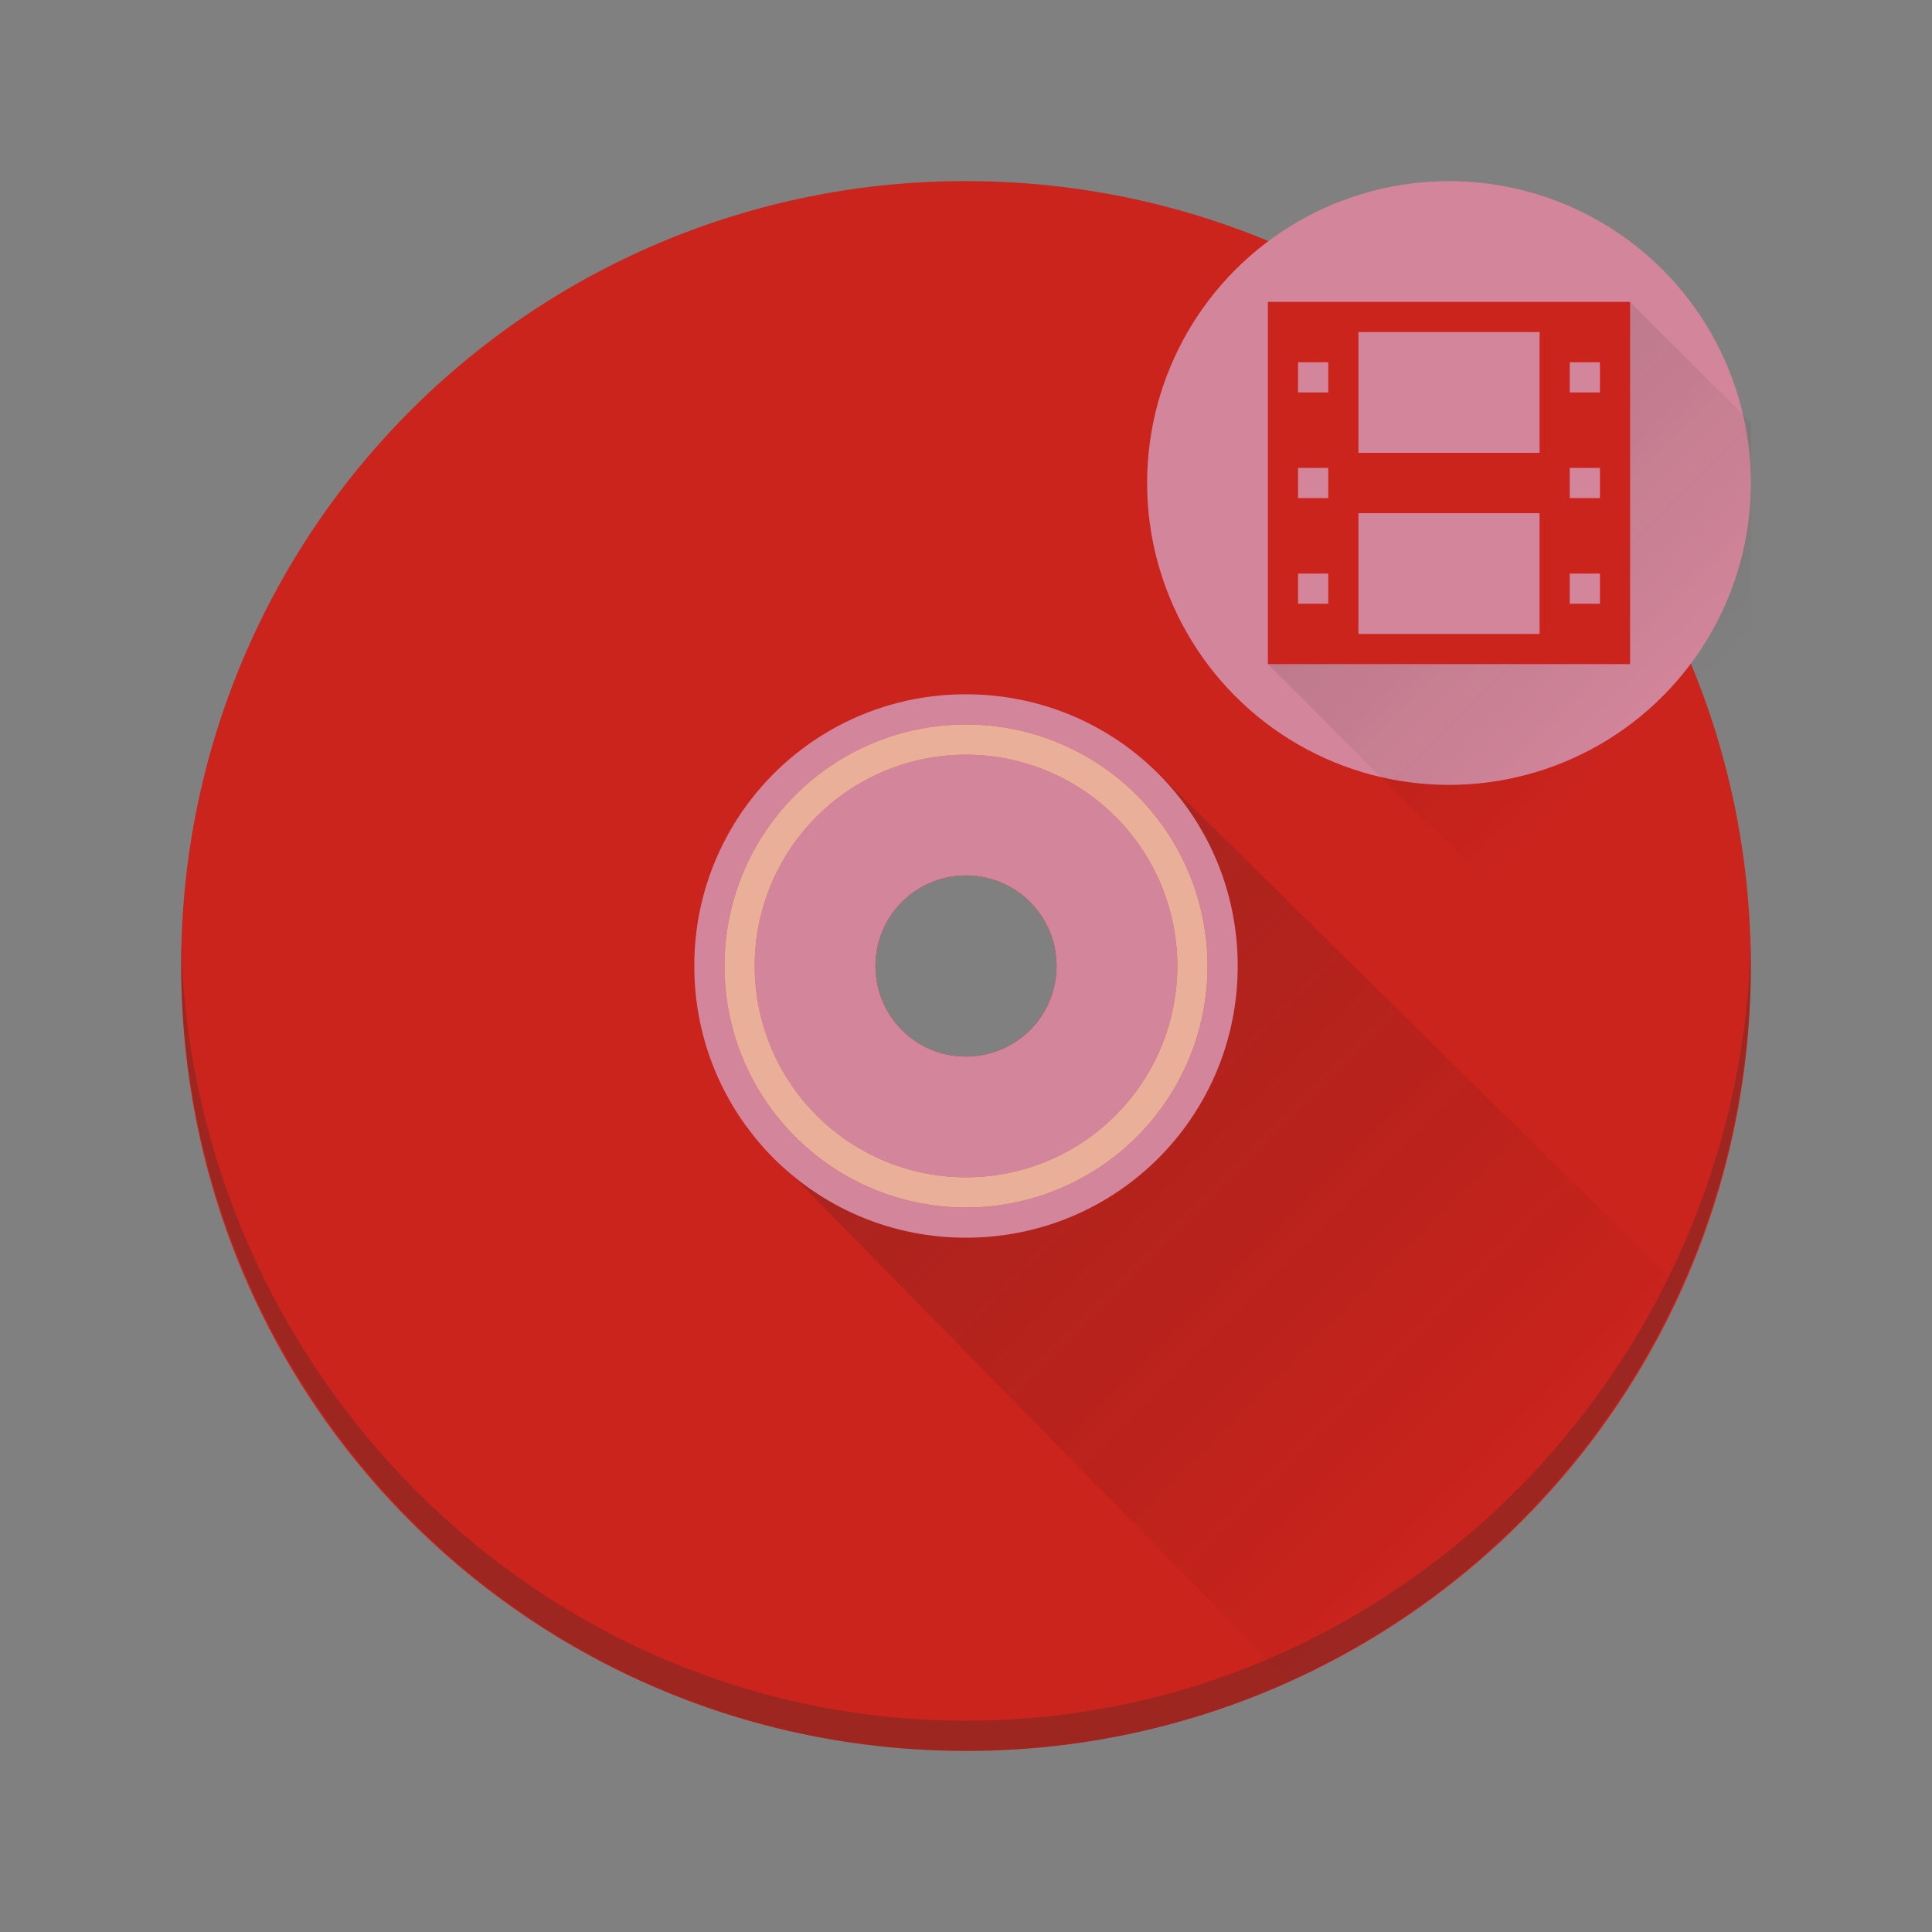 <svg xmlns="http://www.w3.org/2000/svg" xmlns:xlink="http://www.w3.org/1999/xlink" width="64" height="64">
    <rect width="100%" height="100%" fill="#808080" stroke="none"/>
    <defs>
        <linearGradient id="e" xlink:href="#a" y1="523.798" y2="537.798" x1="408.572" gradientUnits="userSpaceOnUse" x2="422.571" gradientTransform="matrix(1.3 0 0 1.3 -499.097 -648.937)"/>
        <linearGradient id="a">
            <stop stop-color="#282727"/>
            <stop offset="1" stop-opacity="0"/>
        </linearGradient>
        <linearGradient id="d" xlink:href="#b" y1="540.798" y2="506.798" x2="0" gradientUnits="userSpaceOnUse" gradientTransform="matrix(1.529 0 0 1.529 -592.82 -769.103)"/>
        <linearGradient id="f" xlink:href="#c" y1="540.798" y2="506.798" x2="0" gradientUnits="userSpaceOnUse" gradientTransform="translate(-184.303 -245.305) scale(.529)"/>
        <linearGradient xlink:href="#c" id="g" x1="29.735" x2="47.735" gradientUnits="userSpaceOnUse" gradientTransform="translate(381.533 -618.946) scale(1.111)"/>
        <linearGradient id="b">
            <stop stop-color="#CB241D"/>
            <stop offset="1" stop-color="#CB241D"/>
        </linearGradient>
        <linearGradient id="c">
            <stop stop-color="#D3869B"/>
            <stop offset="1" stop-color="#D3869B"/>
        </linearGradient>
        <linearGradient id="h" xlink:href="#a" y1="522.916" y2="533.685" x1="407.557" gradientUnits="userSpaceOnUse" x2="418.327" gradientTransform="matrix(1.3 0 0 1.3 -112.208 -177.993)"/>
        <linearGradient xlink:href="#b" id="i" y1="1050.362" y2="1038.362" x2="0" gradientUnits="userSpaceOnUse"/>
    </defs>
    <g transform="translate(-376.571 -491.798)">
        <path d="M32 6A25.942 25.942 0 0 0 6.002 32c0 14.404 11.595 26 25.998 26a25.942 25.942 0 0 0 25.998-26C57.998 17.596 46.403 6 32 6zm0 23c1.662 0 3 1.338 3 3s-1.338 3-3 3-3-1.338-3-3 1.338-3 3-3z" transform="translate(376.571 491.798)" fill="url(#d)"/>
        <path d="M38.125 25.375l-.555.883A8 8 0 0 1 40 32a8 8 0 0 1-8 8 8 8 0 0 1-6.33-3.123l-.951.498 17.965 18.309a25.947 25.947 0 0 0 12.998-13L38.125 25.375zm-1.1 1.752l-2.289 3.65a2.993 2.993 0 0 1-4.455 3.678l-3.717 1.951A7 7 0 0 0 32 39a7 7 0 0 0 7-7 7 7 0 0 0-1.975-4.873z" transform="translate(376.571 491.798)" fill="url(#e)" opacity=".2" fill-rule="evenodd"/>
        <path d="M32 23a8.98 8.98 0 0 0-9 9c0 4.986 4.014 9 9 9s9-4.014 9-9-4.014-9-9-9zm0 1a8 8 0 0 1 8 8 8 8 0 0 1-8 8 8 8 0 0 1-8-8 8 8 0 0 1 8-8zm0 1a7 7 0 0 0-7 7 7 7 0 0 0 7 7 7 7 0 0 0 7-7 7 7 0 0 0-7-7zm0 4c1.662 0 3 1.338 3 3s-1.338 3-3 3-3-1.338-3-3 1.338-3 3-3z" transform="translate(376.571 491.798)" fill="url(#f)"/>
        <path d="M382.573 522.99c-.005.217 0 .435 0 .654 0 14.489 11.596 26.154 25.998 26.154 14.403 0 25.998-11.665 25.998-26.154 0-.22.005-.437 0-.655-.344 14.184-11.813 25.809-25.998 25.809-14.184 0-25.654-11.625-25.998-25.809z" fill="#322F2E" fill-opacity=".294"/>
        <path d="M408.571 515.798a8 8 0 0 0-8 8 8 8 0 0 0 8 8 8 8 0 0 0 8-8 8 8 0 0 0-8-8zm0 1a7 7 0 0 1 7 7 7 7 0 0 1-7 7 7 7 0 0 1-7-7 7 7 0 0 1 7-7z" fill="#F9F5D7" fill-opacity=".663"/>
        <circle cx="424.571" cy="507.798" r="10" fill="url(#g)"/>
        <path d="M430.571 513.798h-12l16 16v-24l-4-4z" fill="url(#h)" opacity=".2" fill-rule="evenodd"/>
        <path d="M2 1038.362v12h12v-12H2zm3 1h6v4H5v-4zm-2 1h1v1H3v-1zm9 0h1v1h-1v-1zm-9 3.5h1v1H3v-1zm9 0h1v1h-1v-1zm-7 1.5h6v4H5v-4zm-2 2h1v1H3v-1zm9 0h1v1h-1v-1z" transform="translate(416.571 -536.564)" fill="url(#i)"/>
    </g>
</svg>
